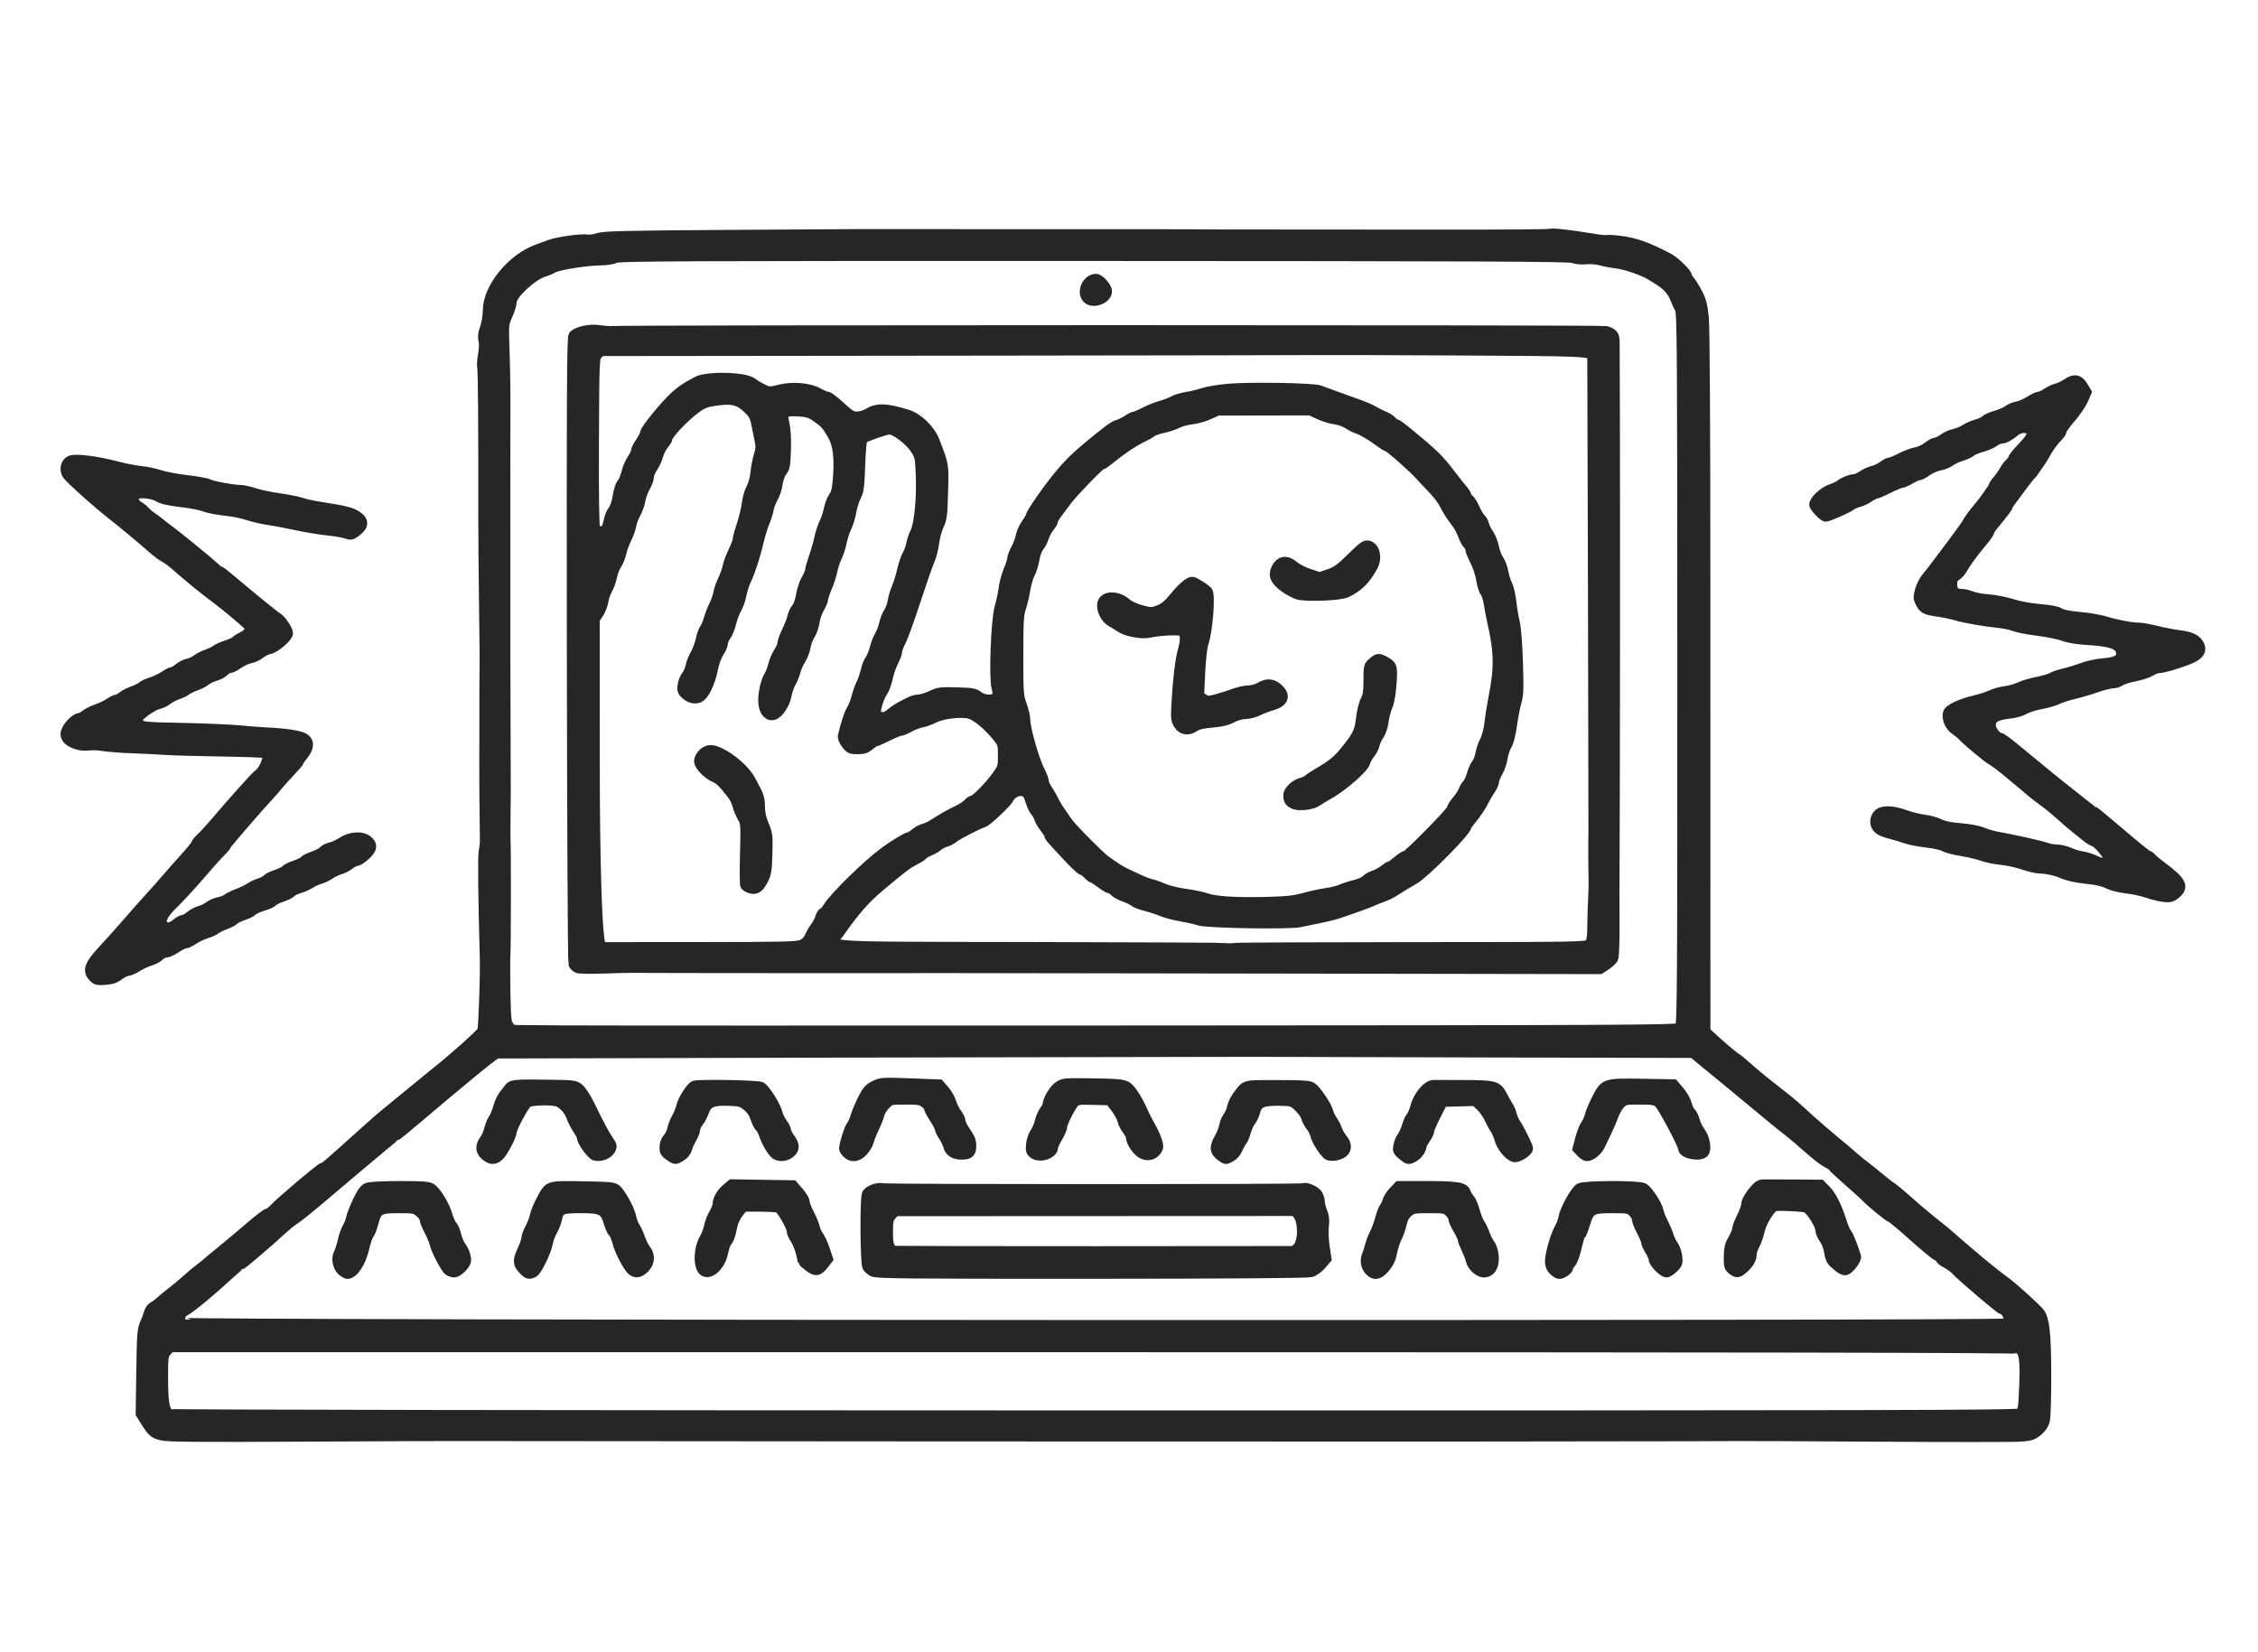 <svg xmlns="http://www.w3.org/2000/svg" width="246" height="180" viewBox="0.0 0.0 246.0 180.0"><g id="others"><path id="46" d="M 10.103,106.442 C 9.453,105.751 9.702,105.051 11.143,103.518 C 11.807,102.811 13.028,101.449 13.855,100.491 C 14.683,99.534 15.780,98.296 16.292,97.742 C 16.804,97.187 17.564,96.332 17.980,95.842 C 18.395,95.351 19.320,94.305 20.034,93.517 C 20.749,92.728 21.335,92.006 21.337,91.912 C 21.338,91.818 21.548,91.552 21.802,91.321 C 22.056,91.090 22.615,90.491 23.044,89.992 C 25.530,87.097 27.789,84.571 28.059,84.383 C 28.796,83.871 29.356,82.362 28.911,82.089 C 28.823,82.035 26.574,81.955 23.912,81.911 C 21.250,81.868 18.607,81.793 18.040,81.746 C 17.473,81.700 15.922,81.622 14.595,81.574 C 13.268,81.526 11.755,81.413 11.232,81.322 C 10.709,81.232 9.978,81.206 9.608,81.265 C 8.753,81.400 7.517,80.957 7.222,80.410 C 7.051,80.093 7.051,79.918 7.223,79.505 C 7.453,78.955 8.290,78.167 8.644,78.167 C 8.763,78.167 9.057,78.013 9.299,77.825 C 9.540,77.637 10.093,77.362 10.529,77.215 C 10.965,77.068 11.583,76.772 11.902,76.557 C 12.221,76.342 12.574,76.167 12.687,76.167 C 12.801,76.167 13.088,76.015 13.325,75.830 C 13.562,75.644 14.079,75.380 14.474,75.242 C 14.868,75.104 15.313,74.881 15.463,74.746 C 15.613,74.612 16.070,74.401 16.479,74.277 C 16.889,74.154 17.518,73.853 17.877,73.610 C 18.236,73.366 18.628,73.167 18.746,73.167 C 18.865,73.167 19.176,72.989 19.437,72.772 C 19.698,72.554 20.154,72.324 20.450,72.260 C 20.746,72.196 21.176,71.997 21.405,71.818 C 21.635,71.639 22.145,71.380 22.539,71.242 C 22.933,71.104 23.373,70.890 23.516,70.767 C 23.659,70.644 24.173,70.415 24.657,70.259 C 25.141,70.102 25.581,69.904 25.634,69.818 C 25.688,69.732 26.020,69.516 26.372,69.338 C 27.048,68.996 27.305,68.612 27.096,68.258 C 26.954,68.019 24.581,66.021 23.524,65.250 C 22.485,64.493 20.367,62.770 19.271,61.790 C 18.733,61.310 18.133,60.858 17.939,60.786 C 17.744,60.714 17.095,60.227 16.498,59.703 C 15.418,58.755 13.279,56.974 12.387,56.280 C 10.565,54.863 7.437,52.059 7.245,51.671 C 6.940,51.054 7.122,50.373 7.656,50.132 C 8.194,49.889 10.522,50.177 12.743,50.762 C 13.606,50.989 14.778,51.217 15.348,51.270 C 15.917,51.322 16.837,51.514 17.391,51.697 C 17.946,51.881 19.289,52.134 20.376,52.261 C 21.463,52.387 22.520,52.579 22.724,52.688 C 23.150,52.914 25.361,53.325 26.176,53.330 C 26.480,53.332 27.176,53.483 27.723,53.666 C 28.270,53.849 29.497,54.107 30.448,54.240 C 31.400,54.374 32.481,54.589 32.850,54.719 C 33.220,54.849 34.090,55.044 34.783,55.151 C 37.549,55.579 38.253,55.749 38.858,56.139 C 39.715,56.691 39.721,57.284 38.877,57.922 C 38.317,58.346 38.220,58.367 37.704,58.182 C 37.394,58.071 36.459,57.910 35.625,57.825 C 34.792,57.739 33.260,57.485 32.220,57.260 C 31.181,57.035 29.800,56.773 29.152,56.680 C 28.504,56.586 27.521,56.355 26.968,56.167 C 26.414,55.978 25.280,55.755 24.447,55.670 C 23.614,55.585 22.631,55.391 22.262,55.238 C 21.894,55.085 20.740,54.862 19.698,54.742 C 18.352,54.586 17.638,54.421 17.227,54.169 C 16.596,53.782 15.074,53.648 14.768,53.952 C 14.477,54.240 14.673,54.893 15.115,55.111 C 15.342,55.223 15.644,55.457 15.787,55.630 C 15.930,55.804 16.311,56.126 16.633,56.346 C 16.955,56.566 17.347,56.859 17.504,56.998 C 17.661,57.136 18.099,57.475 18.479,57.750 C 19.310,58.352 22.961,61.338 23.458,61.822 C 23.653,62.012 23.867,62.167 23.934,62.167 C 24,62.167 24.609,62.635 25.285,63.208 C 27.544,65.122 29.955,67.081 30.258,67.250 C 30.662,67.475 31.422,68.608 31.422,68.986 C 31.422,69.424 30.059,70.608 29.388,70.753 C 29.074,70.821 28.608,71.051 28.351,71.265 C 28.094,71.479 27.605,71.705 27.264,71.769 C 26.923,71.832 26.346,72.098 25.983,72.359 C 25.620,72.620 25.194,72.833 25.038,72.833 C 24.881,72.833 24.615,72.984 24.447,73.168 C 24.279,73.352 23.833,73.590 23.455,73.696 C 23.077,73.803 22.615,74.025 22.428,74.189 C 22.240,74.354 21.752,74.606 21.344,74.749 C 20.935,74.892 20.484,75.110 20.340,75.234 C 20.197,75.358 19.777,75.560 19.408,75.683 C 19.038,75.807 18.529,76.072 18.278,76.273 C 18.026,76.474 17.574,76.692 17.273,76.757 C 16.702,76.882 15.312,77.840 15.062,78.281 C 14.964,78.454 15.020,78.638 15.235,78.852 C 15.526,79.140 15.930,79.175 19.917,79.256 C 22.317,79.305 25.112,79.426 26.129,79.524 C 27.146,79.622 28.469,79.724 29.070,79.750 C 31.112,79.841 32.701,80.086 33.155,80.381 C 33.768,80.779 33.749,81.443 33.102,82.250 C 32.825,82.596 32.598,82.930 32.598,82.993 C 32.598,83.056 32.164,83.563 31.632,84.120 C 31.101,84.677 30.477,85.372 30.246,85.663 C 30.015,85.955 29.635,86.393 29.402,86.638 C 28.374,87.718 24.779,91.877 24.721,92.054 C 24.686,92.162 24.460,92.448 24.217,92.690 C 23.617,93.290 23.155,93.804 21.472,95.750 C 20.678,96.667 19.533,97.899 18.927,98.489 C 17.792,99.593 17.442,100.308 17.817,100.757 C 18.118,101.117 18.624,101.053 19.186,100.583 C 19.461,100.354 19.801,100.167 19.942,100.167 C 20.084,100.167 20.421,99.982 20.691,99.756 C 20.961,99.531 21.444,99.275 21.763,99.187 C 22.082,99.100 22.541,98.874 22.783,98.685 C 23.025,98.496 23.498,98.293 23.836,98.233 C 24.173,98.174 24.573,98.017 24.724,97.887 C 24.875,97.756 25.400,97.498 25.891,97.313 C 26.381,97.128 26.975,96.843 27.212,96.678 C 27.448,96.514 27.919,96.290 28.258,96.181 C 28.597,96.072 28.962,95.878 29.069,95.751 C 29.176,95.623 29.630,95.397 30.078,95.250 C 30.526,95.102 30.979,94.877 31.086,94.750 C 31.193,94.623 31.646,94.397 32.094,94.250 C 32.542,94.102 32.996,93.877 33.102,93.750 C 33.209,93.623 33.660,93.398 34.104,93.252 C 34.548,93.106 35.038,92.848 35.192,92.679 C 35.346,92.510 35.713,92.324 36.007,92.265 C 36.301,92.207 36.845,91.960 37.217,91.715 C 38.154,91.099 39.403,91.001 40.034,91.496 C 40.688,92.008 40.627,92.510 39.823,93.231 C 39.453,93.562 39.032,93.833 38.888,93.833 C 38.743,93.833 38.384,94.015 38.090,94.237 C 37.796,94.459 37.334,94.695 37.062,94.763 C 36.791,94.830 36.310,95.060 35.992,95.273 C 35.675,95.487 35.162,95.731 34.852,95.816 C 34.542,95.901 34.078,96.114 33.821,96.288 C 33.565,96.463 33.042,96.695 32.660,96.804 C 32.279,96.912 31.876,97.110 31.765,97.242 C 31.655,97.374 31.198,97.602 30.750,97.750 C 30.302,97.897 29.848,98.123 29.741,98.251 C 29.633,98.380 29.146,98.600 28.657,98.740 C 28.169,98.881 27.678,99.106 27.566,99.239 C 27.455,99.373 26.997,99.602 26.549,99.750 C 26.101,99.897 25.652,100.117 25.552,100.237 C 25.451,100.358 25.010,100.589 24.572,100.751 C 24.135,100.913 23.651,101.153 23.499,101.284 C 23.346,101.416 22.888,101.622 22.483,101.743 C 22.077,101.864 21.455,102.159 21.099,102.398 C 20.744,102.638 20.331,102.835 20.182,102.836 C 20.034,102.838 19.579,103.063 19.173,103.336 C 18.766,103.610 18.267,103.833 18.064,103.833 C 17.862,103.833 17.558,103.984 17.390,104.168 C 17.222,104.352 16.776,104.593 16.398,104.703 C 16.020,104.813 15.375,105.113 14.964,105.368 C 14.553,105.624 14.075,105.833 13.903,105.833 C 13.730,105.833 13.321,106.035 12.995,106.282 C 12.556,106.614 12.155,106.748 11.452,106.798 C 10.606,106.858 10.459,106.819 10.103,106.442" stroke="#262627" fill="#262627" stroke-width="1" />
  <path id="46" d="M 235.162,97.663 C 234.792,97.590 234.149,97.409 233.734,97.261 C 233.318,97.113 232.381,96.921 231.652,96.834 C 230.899,96.744 230.027,96.520 229.635,96.316 C 229.202,96.090 228.413,95.901 227.516,95.810 C 226.153,95.671 225.313,95.486 224.576,95.163 C 223.965,94.895 222.905,94.669 222.262,94.668 C 221.914,94.667 221.085,94.478 220.421,94.248 C 219.756,94.017 218.680,93.782 218.029,93.725 C 217.379,93.667 216.458,93.478 215.983,93.305 C 215.508,93.132 214.462,92.885 213.659,92.755 C 212.856,92.626 212.020,92.405 211.802,92.263 C 211.584,92.121 210.719,91.928 209.880,91.834 C 209.040,91.740 208.034,91.545 207.643,91.401 C 207.252,91.257 206.549,91.043 206.081,90.925 C 204.934,90.637 204.510,90.390 204.324,89.906 C 204.130,89.401 204.358,88.752 204.813,88.510 C 205.354,88.223 206.400,88.306 207.543,88.729 C 208.131,88.947 209.066,89.179 209.619,89.246 C 210.173,89.313 210.929,89.522 211.300,89.711 C 211.759,89.945 212.490,90.095 213.594,90.182 C 214.589,90.260 215.528,90.440 216.030,90.650 C 216.479,90.838 217.300,91.065 217.855,91.154 C 219.132,91.361 222.526,92.131 223.083,92.341 C 223.315,92.428 223.784,92.502 224.125,92.504 C 224.465,92.506 225.075,92.656 225.480,92.838 C 225.884,93.021 226.527,93.210 226.908,93.260 C 227.289,93.310 227.923,93.515 228.317,93.715 C 229.027,94.075 229.498,94.021 229.653,93.559 C 229.742,93.292 228.565,91.868 228.148,91.739 C 227.939,91.674 227.536,91.425 227.251,91.186 C 226.967,90.946 226.443,90.525 226.086,90.250 C 225.730,89.975 225.017,89.364 224.503,88.892 C 223.989,88.420 223.152,87.731 222.643,87.360 C 221.660,86.644 221.581,86.580 219.115,84.497 C 218.237,83.755 217.292,83.030 217.014,82.885 C 216.544,82.640 214.302,80.776 213.738,80.161 C 213.599,80.010 213.243,79.722 212.945,79.520 C 212.375,79.132 212.018,78.270 212.177,77.666 C 212.291,77.232 213.616,76.600 215.151,76.248 C 215.788,76.101 216.581,75.844 216.914,75.677 C 217.246,75.510 217.934,75.318 218.443,75.251 C 218.951,75.184 219.669,74.982 220.039,74.803 C 220.409,74.624 221.260,74.371 221.931,74.241 C 222.603,74.111 223.321,73.900 223.528,73.771 C 223.734,73.643 224.320,73.443 224.828,73.327 C 225.336,73.212 226.242,72.935 226.841,72.712 C 227.439,72.490 228.460,72.267 229.109,72.218 C 230.486,72.112 231.045,71.832 231.045,71.246 C 231.045,70.296 230.132,69.926 227.395,69.766 C 226.313,69.703 225.345,69.542 224.779,69.332 C 224.285,69.149 223.016,68.891 221.960,68.760 C 220.903,68.629 219.771,68.410 219.444,68.273 C 219.116,68.136 218.360,67.974 217.763,67.912 C 216.134,67.744 213.970,67.365 213.091,67.094 C 212.661,66.962 211.742,66.771 211.049,66.670 C 209.725,66.478 209.539,66.375 209.145,65.614 C 208.938,65.216 208.935,65.018 209.121,64.319 C 209.242,63.864 209.555,63.236 209.817,62.922 C 210.079,62.608 210.506,62.066 210.766,61.717 C 211.027,61.369 211.872,60.245 212.645,59.220 C 213.418,58.195 214.142,57.182 214.255,56.970 C 214.490,56.529 214.899,55.979 215.783,54.917 C 216.123,54.509 216.447,54.030 217.098,53.094 C 217.098,52.957 217.315,52.599 217.579,52.297 C 217.844,51.996 218.176,51.525 218.318,51.250 C 218.460,50.974 218.735,50.606 218.930,50.432 C 219.124,50.258 219.283,50.033 219.284,49.933 C 219.285,49.832 219.743,49.269 220.301,48.681 C 221.086,47.854 221.305,47.515 221.266,47.181 C 221.193,46.559 220.202,46.484 219.516,47.050 C 218.901,47.558 218.374,47.833 218.017,47.833 C 217.864,47.833 217.515,47.991 217.242,48.184 C 216.969,48.377 216.364,48.635 215.897,48.757 C 215.430,48.879 214.918,49.095 214.759,49.238 C 214.600,49.381 214.120,49.602 213.692,49.730 C 213.265,49.858 212.720,50.114 212.481,50.301 C 212.243,50.487 211.728,50.691 211.338,50.756 C 210.948,50.820 210.331,51.088 209.966,51.353 C 209.601,51.617 209.185,51.834 209.042,51.834 C 208.898,51.835 208.478,52.020 208.109,52.246 C 207.739,52.471 207.319,52.659 207.175,52.661 C 207.031,52.664 206.388,52.929 205.747,53.249 C 205.105,53.570 204.496,53.832 204.393,53.833 C 204.291,53.833 203.940,54.013 203.613,54.233 C 203.287,54.452 202.788,54.683 202.505,54.744 C 202.223,54.806 201.817,54.992 201.605,55.157 C 201.261,55.425 199.173,56.333 198.901,56.333 C 198.627,56.333 197.607,55.262 197.607,54.974 C 197.607,54.490 198.628,53.539 199.461,53.248 C 199.865,53.107 200.312,52.895 200.455,52.778 C 200.821,52.478 201.596,52.167 201.976,52.167 C 202.152,52.167 202.567,51.984 202.898,51.762 C 203.228,51.540 203.742,51.306 204.039,51.244 C 204.337,51.181 204.821,50.951 205.115,50.732 C 205.409,50.513 205.761,50.333 205.896,50.333 C 206.031,50.333 206.574,50.108 207.102,49.832 C 207.631,49.557 208.359,49.284 208.721,49.227 C 209.083,49.169 209.651,48.907 209.985,48.645 C 210.318,48.382 210.717,48.167 210.872,48.167 C 211.026,48.167 211.407,47.980 211.719,47.752 C 212.030,47.524 212.555,47.287 212.885,47.226 C 213.215,47.165 213.750,46.945 214.074,46.736 C 214.397,46.528 214.975,46.277 215.357,46.178 C 215.738,46.079 216.142,45.889 216.253,45.756 C 216.364,45.624 216.879,45.393 217.398,45.243 C 217.918,45.094 218.524,44.829 218.746,44.657 C 218.967,44.483 219.425,44.293 219.762,44.234 C 220.099,44.175 220.709,43.910 221.118,43.646 C 221.527,43.383 221.982,43.167 222.129,43.167 C 222.277,43.167 222.661,42.991 222.983,42.776 C 223.304,42.561 223.794,42.331 224.072,42.265 C 224.349,42.200 224.857,41.954 225.201,41.720 C 225.998,41.178 226.518,41.290 227.005,42.108 C 227.005,42.108 227.368,42.718 227.368,42.718 C 227.368,42.718 227,43.567 227,43.567 C 226.797,44.034 226.188,44.927 225.646,45.551 C 225.104,46.175 224.660,46.794 224.660,46.926 C 224.660,47.058 224.490,47.335 224.282,47.540 C 223.750,48.065 223.229,48.791 222.747,49.677 C 222.520,50.095 222.214,50.536 221.467,51.583 C 221.283,51.749 220.810,52.329 220.417,52.871 C 220.024,53.414 219.495,54.125 219.241,54.452 C 218.987,54.779 218.779,55.103 218.779,55.174 C 218.779,55.291 218.331,55.883 217.191,57.273 C 216.955,57.560 216.762,57.875 216.762,57.972 C 216.762,58.069 216.364,58.621 215.877,59.199 C 214.988,60.254 214.181,61.369 213.769,62.109 C 213.648,62.327 213.364,62.626 213.139,62.772 C 212.822,62.978 212.730,63.184 212.730,63.680 C 212.730,64.378 213.040,64.667 213.790,64.667 C 214.016,64.667 214.462,64.775 214.781,64.907 C 215.100,65.040 215.960,65.196 216.692,65.255 C 217.424,65.314 218.590,65.545 219.283,65.768 C 220.015,66.003 221.261,66.231 222.256,66.311 C 223.384,66.402 224.117,66.545 224.403,66.731 C 224.686,66.915 225.446,67.067 226.586,67.166 C 227.548,67.250 228.812,67.468 229.396,67.650 C 230.604,68.028 232.234,68.333 233.044,68.333 C 233.346,68.333 234.196,68.486 234.932,68.672 C 235.668,68.858 236.799,69.077 237.445,69.157 C 238.741,69.319 239.362,69.632 239.656,70.274 C 239.975,70.968 239.552,71.483 238.270,71.961 C 236.928,72.462 235.615,72.833 235.187,72.833 C 235.010,72.833 234.616,72.986 234.312,73.173 C 234.008,73.359 233.232,73.611 232.589,73.733 C 231.946,73.855 231.243,74.077 231.027,74.227 C 230.811,74.377 230.405,74.502 230.125,74.504 C 229.846,74.507 229.087,74.697 228.441,74.928 C 227.794,75.158 226.697,75.482 226.004,75.647 C 225.311,75.812 224.493,76.076 224.186,76.233 C 223.879,76.391 223.055,76.629 222.354,76.762 C 221.653,76.895 220.830,77.157 220.524,77.345 C 220.194,77.548 219.493,77.736 218.793,77.810 C 217.446,77.953 216.930,78.292 216.930,79.033 C 216.930,79.516 217.568,80.333 217.943,80.333 C 218.047,80.333 218.674,80.782 219.337,81.330 C 223.077,84.421 224.306,85.420 226.064,86.795 C 226.447,87.094 227.039,87.563 227.379,87.837 C 227.720,88.110 228.049,88.333 228.112,88.333 C 228.175,88.333 229.495,89.421 231.045,90.750 C 232.596,92.079 233.939,93.167 234.030,93.167 C 234.122,93.167 234.300,93.291 234.427,93.442 C 234.554,93.594 235.036,93.998 235.498,94.341 C 237.713,95.985 238.034,96.606 237.081,97.402 C 236.543,97.851 236.284,97.886 235.162,97.663" stroke="#262627" fill="#262627" stroke-width="1" />
  <path id="46" d="M 149.217,138.504 C 148.756,138.046 148.619,137.369 148.866,136.762 C 148.981,136.481 149.143,135.971 149.227,135.631 C 149.311,135.291 149.532,134.723 149.718,134.369 C 149.904,134.015 150.172,133.284 150.314,132.743 C 150.456,132.202 150.672,131.645 150.794,131.505 C 150.916,131.365 151.064,131.049 151.123,130.803 C 151.182,130.558 151.485,130.089 151.796,129.762 C 151.796,129.762 152.361,129.167 152.361,129.167 C 152.361,129.167 155.467,129.167 155.467,129.167 C 158.777,129.167 159.547,129.297 159.728,129.889 C 159.788,130.088 159.977,130.401 160.146,130.585 C 160.316,130.770 160.568,131.353 160.707,131.882 C 160.846,132.411 161.098,133.047 161.268,133.297 C 161.437,133.546 161.679,134.050 161.806,134.417 C 161.932,134.783 162.188,135.287 162.373,135.536 C 162.575,135.806 162.741,136.345 162.784,136.870 C 162.873,137.948 162.423,138.667 161.658,138.667 C 161.101,138.667 160.338,137.976 160.203,137.349 C 160.152,137.111 159.927,136.528 159.703,136.052 C 159.479,135.577 159.294,135.089 159.292,134.969 C 159.291,134.849 159.065,134.375 158.791,133.917 C 158.517,133.458 158.291,132.949 158.290,132.784 C 158.288,132.620 158.101,132.301 157.874,132.076 C 157.489,131.694 157.347,131.667 155.703,131.667 C 154.067,131.667 153.908,131.696 153.440,132.087 C 153.085,132.384 152.883,132.754 152.755,133.343 C 152.656,133.802 152.420,134.478 152.231,134.846 C 152.042,135.213 151.809,135.937 151.712,136.454 C 151.588,137.119 151.362,137.606 150.943,138.114 C 150.277,138.920 149.755,139.038 149.217,138.504" stroke="#262627" fill="#262627" stroke-width="1" />
  <path id="46" d="M 76.676,138.536 C 76.005,138.113 76.017,136.099 76.698,134.917 C 76.909,134.550 77.135,133.950 77.201,133.583 C 77.267,133.217 77.503,132.603 77.728,132.220 C 77.952,131.837 78.135,131.365 78.135,131.170 C 78.135,130.647 78.557,129.932 79.165,129.424 C 79.165,129.424 79.702,128.976 79.702,128.976 C 79.702,128.976 83.056,129.029 83.056,129.029 C 83.056,129.029 86.409,129.083 86.409,129.083 C 86.409,129.083 87.060,129.833 87.060,129.833 C 87.419,130.246 87.712,130.744 87.713,130.941 C 87.713,131.138 87.933,131.713 88.201,132.219 C 88.469,132.724 88.743,133.388 88.811,133.694 C 88.878,134 89.070,134.423 89.237,134.634 C 89.404,134.845 89.702,135.499 89.899,136.088 C 89.899,136.088 90.258,137.157 90.258,137.157 C 90.258,137.157 89.811,137.739 89.811,137.739 C 89.169,138.573 88.849,138.617 88.052,137.982 C 87.681,137.686 87.377,137.429 87.377,137.411 C 87.377,136.878 86.951,135.550 86.629,135.079 C 86.394,134.735 86.201,134.286 86.201,134.080 C 86.201,133.682 85.166,131.859 84.815,131.637 C 84.699,131.564 83.798,131.504 82.812,131.502 C 82.812,131.502 81.020,131.500 81.020,131.500 C 81.020,131.500 80.500,132.151 80.500,132.151 C 80.196,132.531 79.917,133.136 79.826,133.609 C 79.636,134.597 79.492,135.008 79.219,135.333 C 79.104,135.471 78.925,135.996 78.821,136.500 C 78.534,137.894 77.385,138.983 76.676,138.536" stroke="#262627" fill="#262627" stroke-width="1" />
  <path id="46" d="M 92.250,125.667 C 92.065,125.483 91.914,125.250 91.914,125.149 C 91.914,124.691 92.470,122.890 92.685,122.653 C 92.816,122.507 93.036,122.020 93.173,121.569 C 93.310,121.119 93.672,120.263 93.977,119.667 C 94.438,118.767 94.660,118.522 95.282,118.221 C 96.001,117.873 96.158,117.863 99.194,117.978 C 99.194,117.978 102.358,118.098 102.358,118.098 C 102.358,118.098 102.929,118.757 102.929,118.757 C 103.244,119.120 103.585,119.717 103.688,120.083 C 103.791,120.450 104.057,120.989 104.280,121.280 C 104.502,121.572 104.685,121.947 104.685,122.114 C 104.685,122.280 104.856,122.673 105.063,122.987 C 105.774,124.060 105.856,124.251 105.858,124.842 C 105.861,125.607 105.614,125.833 104.772,125.833 C 103.944,125.833 103.417,125.500 103.265,124.879 C 103.203,124.625 102.967,124.137 102.742,123.795 C 102.516,123.453 102.332,123.076 102.332,122.956 C 102.332,122.837 102.067,122.331 101.744,121.833 C 101.420,121.335 101.156,120.837 101.156,120.726 C 101.156,120.615 100.956,120.369 100.713,120.179 C 100.334,119.883 100.035,119.833 98.645,119.833 C 97.032,119.833 97.017,119.837 96.495,120.375 C 96.206,120.673 95.920,121.142 95.859,121.417 C 95.798,121.692 95.532,122.367 95.269,122.917 C 95.005,123.467 94.747,124.122 94.694,124.372 C 94.641,124.622 94.364,125.091 94.079,125.414 C 93.474,126.096 92.780,126.192 92.250,125.667" stroke="#262627" fill="#262627" stroke-width="1" />
  <path id="46" d="M 72.909,125.947 C 72.422,125.618 72.341,125.470 72.358,124.940 C 72.370,124.558 72.515,124.174 72.733,123.943 C 72.929,123.736 73.137,123.308 73.196,122.992 C 73.255,122.675 73.474,122.117 73.682,121.750 C 73.891,121.383 74.116,120.821 74.183,120.500 C 74.319,119.841 75.232,118.400 75.615,118.240 C 76.045,118.059 82.486,118.166 82.917,118.361 C 83.370,118.565 84.586,120.486 84.759,121.271 C 84.822,121.558 85.059,122.041 85.285,122.345 C 85.512,122.649 85.697,123.019 85.697,123.167 C 85.697,123.314 85.886,123.689 86.117,124 C 86.656,124.724 86.649,125.222 86.094,125.654 C 85.616,126.027 85.017,126.097 84.528,125.837 C 84.166,125.645 83.473,124.505 83.190,123.638 C 83.081,123.302 82.886,122.940 82.757,122.834 C 82.628,122.728 82.400,122.274 82.249,121.825 C 82.063,121.267 81.775,120.851 81.340,120.509 C 80.758,120.052 80.580,120.006 79.255,119.969 C 77.575,119.923 77.071,120.165 76.716,121.191 C 76.601,121.526 76.344,122.005 76.145,122.255 C 75.946,122.506 75.783,122.864 75.783,123.049 C 75.783,123.235 75.605,123.694 75.387,124.069 C 75.169,124.443 74.940,124.958 74.878,125.213 C 74.813,125.483 74.538,125.814 74.224,126.005 C 73.552,126.411 73.597,126.413 72.909,125.947" stroke="#262627" fill="#262627" stroke-width="1" />
  <path id="46" d="M 133.077,126.051 C 132.269,125.503 132.205,124.998 132.811,123.946 C 133.032,123.563 133.261,122.976 133.320,122.642 C 133.379,122.307 133.570,121.853 133.745,121.633 C 133.919,121.412 134.115,120.955 134.179,120.615 C 134.243,120.276 134.509,119.718 134.771,119.374 C 135.762,118.070 135.409,118.167 139.178,118.167 C 141.991,118.167 142.650,118.212 142.959,118.426 C 143.455,118.771 144.593,120.457 144.745,121.073 C 144.812,121.342 145.015,121.770 145.198,122.024 C 145.380,122.278 145.614,122.732 145.717,123.034 C 145.821,123.336 146.083,123.795 146.299,124.054 C 146.774,124.623 146.803,125.183 146.377,125.565 C 145.951,125.948 144.918,126.102 144.589,125.831 C 144.143,125.464 143.371,124.222 143.251,123.679 C 143.187,123.393 142.964,122.954 142.755,122.704 C 142.546,122.454 142.320,122.027 142.253,121.754 C 142.185,121.481 141.830,120.975 141.464,120.629 C 140.850,120.049 140.716,119.998 139.754,119.975 C 137.550,119.922 137.065,120.113 136.785,121.144 C 136.688,121.499 136.466,121.971 136.290,122.192 C 136.115,122.414 135.881,122.930 135.771,123.339 C 135.661,123.748 135.472,124.196 135.352,124.333 C 135.231,124.471 135.017,124.860 134.876,125.197 C 134.726,125.559 134.411,125.919 134.112,126.072 C 133.492,126.390 133.579,126.392 133.077,126.051" stroke="#262627" fill="#262627" stroke-width="1" />
  <path id="46" d="M 112.605,125.737 C 112.260,125.492 112.218,125.351 112.284,124.665 C 112.326,124.231 112.521,123.653 112.717,123.380 C 112.913,123.107 113.146,122.560 113.236,122.165 C 113.325,121.770 113.555,121.237 113.746,120.980 C 113.938,120.724 114.096,120.417 114.098,120.298 C 114.107,119.792 114.770,118.687 115.283,118.325 C 115.826,117.941 115.912,117.933 119.041,117.977 C 121.695,118.014 122.330,118.070 122.748,118.306 C 123.220,118.573 123.972,119.736 124.596,121.167 C 124.736,121.487 124.960,121.938 125.094,122.167 C 125.897,123.544 126.340,124.699 126.203,125.056 C 125.857,125.958 124.812,126.169 124.075,125.486 C 123.581,125.029 123.168,124.312 123.168,123.914 C 123.168,123.766 122.980,123.400 122.749,123.100 C 122.519,122.800 122.285,122.328 122.229,122.051 C 122.173,121.773 121.848,121.179 121.507,120.731 C 121.507,120.731 120.886,119.917 120.886,119.917 C 120.886,119.917 119.118,119.870 119.118,119.870 C 117.594,119.829 117.312,119.864 117.085,120.120 C 116.653,120.606 115.775,122.353 115.772,122.732 C 115.770,122.925 115.545,123.458 115.270,123.917 C 114.996,124.375 114.771,124.870 114.769,125.016 C 114.761,125.748 113.303,126.235 112.605,125.737" stroke="#262627" fill="#262627" stroke-width="1" />
  </g><g id="screen 2"><path id="46" d="M 17.566,156.417 C 16.711,156.195 16.550,156.049 15.749,154.771 C 15.749,154.771 15.282,154.026 15.282,154.026 C 15.282,154.026 15.347,149.471 15.347,149.471 C 15.406,145.380 15.446,144.840 15.745,144.167 C 15.928,143.754 16.129,143.213 16.191,142.963 C 16.252,142.714 16.472,142.421 16.679,142.313 C 16.886,142.204 17.219,141.959 17.419,141.766 C 17.619,141.574 18.175,141.117 18.655,140.750 C 19.134,140.383 19.943,139.708 20.452,139.250 C 20.960,138.792 21.543,138.304 21.746,138.167 C 21.948,138.029 22.262,137.782 22.441,137.617 C 22.621,137.452 23.344,136.852 24.047,136.284 C 24.750,135.715 26.131,134.556 27.116,133.708 C 28.101,132.860 29.005,132.167 29.125,132.167 C 29.245,132.167 29.565,131.933 29.836,131.648 C 30.652,130.791 34.938,127.167 35.136,127.167 C 35.335,127.167 35.697,126.860 38.830,124.035 C 40.867,122.198 41.507,121.641 42.463,120.873 C 42.721,120.665 43.840,119.748 44.949,118.834 C 46.058,117.920 47.154,117.024 47.385,116.844 C 49.105,115.503 52.363,112.600 52.495,112.293 C 52.629,111.978 52.827,106.289 52.772,104.333 C 52.586,97.770 52.539,93.236 52.652,92.725 C 52.730,92.372 52.789,91.858 52.782,91.583 C 52.775,91.308 52.763,90.183 52.755,89.083 C 52.747,87.983 52.733,86.708 52.724,86.250 C 52.715,85.792 52.712,84.423 52.716,83.208 C 52.720,81.994 52.723,80.737 52.723,80.417 C 52.721,77.384 52.724,74.898 52.729,74.417 C 52.733,74.096 52.739,73.421 52.742,72.917 C 52.746,72.412 52.751,71.756 52.753,71.458 C 52.755,71.160 52.722,68.367 52.680,65.250 C 52.637,62.133 52.605,57.971 52.607,56 C 52.620,45.987 52.578,40.411 52.489,40.057 C 52.434,39.840 52.475,39.195 52.580,38.623 C 52.695,37.993 52.714,37.386 52.627,37.083 C 52.524,36.725 52.571,36.337 52.791,35.712 C 52.960,35.233 53.100,34.371 53.102,33.796 C 53.111,31.360 55.691,28.164 58.475,27.143 C 58.891,26.990 59.541,26.750 59.920,26.609 C 60.761,26.295 63.377,25.935 63.979,26.049 C 64.221,26.095 64.764,26.019 65.186,25.881 C 65.834,25.670 68.099,25.617 79.816,25.542 C 94.767,25.446 94.630,25.447 97.375,25.458 C 98.392,25.462 99.488,25.462 99.811,25.459 C 100.135,25.456 102.857,25.459 105.861,25.466 C 108.864,25.473 114.913,25.473 119.303,25.467 C 123.693,25.461 128.381,25.467 129.721,25.481 C 131.061,25.495 134.993,25.504 138.459,25.503 C 141.925,25.501 150.143,25.507 156.722,25.516 C 163.301,25.525 168.761,25.485 168.856,25.427 C 169.044,25.311 171.157,25.546 173.451,25.937 C 174.260,26.074 174.981,26.150 175.054,26.105 C 175.128,26.060 175.787,26.098 176.520,26.188 C 178.150,26.388 179.550,26.891 181.805,28.083 C 182.486,28.443 183.828,29.745 183.828,30.044 C 183.828,30.146 183.969,30.383 184.141,30.573 C 184.313,30.762 184.688,31.367 184.975,31.917 C 185.394,32.720 185.531,33.250 185.667,34.611 C 185.775,35.681 185.838,46.563 185.838,64.111 C 185.838,79.404 185.840,96.516 185.841,102.138 C 185.841,102.138 185.844,112.359 185.844,112.359 C 185.844,112.359 186.322,112.804 186.322,112.804 C 187.393,113.803 188.901,115.087 189.170,115.230 C 189.328,115.314 189.880,115.765 190.397,116.233 C 191.236,116.992 192.338,117.887 194.750,119.771 C 195.166,120.095 195.922,120.753 196.430,121.231 C 197.305,122.055 199.348,123.821 200.692,124.917 C 201.029,125.192 201.588,125.670 201.934,125.980 C 202.280,126.289 202.828,126.737 203.152,126.976 C 203.475,127.214 204.193,127.790 204.748,128.255 C 205.302,128.720 205.945,129.218 206.176,129.361 C 206.407,129.505 207.254,130.213 208.057,130.936 C 208.860,131.659 210.096,132.700 210.802,133.250 C 211.509,133.800 212.288,134.440 212.534,134.672 C 212.780,134.904 213.821,135.804 214.848,136.672 C 216.502,138.071 217.412,138.800 218.746,139.794 C 219.521,140.371 222.004,142.638 222.262,143.004 C 222.798,143.762 222.961,145.305 222.975,149.750 C 222.983,152.133 222.916,154.383 222.826,154.750 C 222.717,155.193 222.454,155.591 222.040,155.938 C 221.510,156.380 221.238,156.473 220.224,156.556 C 219.568,156.610 212.490,156.612 204.496,156.561 C 196.502,156.511 189.507,156.481 188.953,156.494 C 188.398,156.507 181.442,156.522 173.494,156.527 C 165.546,156.532 158.589,156.541 158.035,156.548 C 156.526,156.566 50.097,156.513 49.318,156.493 C 48.948,156.484 41.840,156.512 33.523,156.556 C 21.441,156.618 18.232,156.591 17.566,156.417M 220.049,153.930 C 220.339,153.720 220.387,153.405 220.481,151.055 C 220.596,148.212 220.471,147.274 219.942,146.993 C 219.703,146.866 190.390,146.814 119.088,146.813 C 119.088,146.813 18.570,146.811 18.570,146.811 C 18.570,146.811 18.191,147.248 18.191,147.248 C 17.834,147.659 17.812,147.832 17.812,150.134 C 17.813,152.872 17.983,153.778 18.536,153.999 C 18.747,154.083 61.803,154.150 119.313,154.156 C 205.704,154.165 219.768,154.134 220.049,153.930M 218.564,144.136 C 218.682,144.039 218.779,143.805 218.779,143.618 C 218.779,143.256 218.333,142.667 218.060,142.667 C 217.883,142.667 213.744,139.146 213.066,138.418 C 212.835,138.170 212.362,137.823 212.015,137.647 C 211.669,137.471 211.385,137.251 211.385,137.159 C 211.385,137.067 211.215,136.923 211.007,136.840 C 210.799,136.756 209.622,135.784 208.391,134.678 C 207.161,133.571 206.071,132.667 205.969,132.667 C 205.805,132.667 203.657,130.898 203.236,130.416 C 203.143,130.310 202.311,129.560 201.387,128.749 C 200.463,127.938 199.681,127.211 199.649,127.133 C 199.618,127.055 199.315,126.851 198.977,126.680 C 198.639,126.509 197.748,125.817 196.996,125.143 C 196.244,124.468 195.239,123.617 194.762,123.250 C 194.286,122.883 193.673,122.396 193.401,122.167 C 193.128,121.938 192.697,121.581 192.442,121.374 C 192.186,121.168 191.032,120.212 189.877,119.250 C 188.722,118.288 187.588,117.351 187.357,117.168 C 187.126,116.985 186.372,116.367 185.682,115.796 C 185.682,115.796 184.427,114.756 184.427,114.756 C 184.427,114.756 160.645,114.700 160.645,114.700 C 147.565,114.669 136.598,114.639 136.275,114.633 C 135.392,114.617 54.391,114.798 54.153,114.817 C 53.977,114.831 52.559,115.952 49.854,118.215 C 49.503,118.509 48.973,118.948 48.678,119.190 C 48.383,119.432 47.029,120.576 45.668,121.732 C 44.308,122.888 43.148,123.833 43.090,123.833 C 43.002,123.833 41.924,124.725 37.807,128.201 C 37.576,128.397 36.631,129.200 35.706,129.986 C 33.648,131.737 32.480,132.676 31.926,133.023 C 31.695,133.168 31.128,133.637 30.666,134.064 C 30.204,134.491 29.676,134.970 29.492,135.127 C 29.309,135.284 28.528,135.957 27.759,136.623 C 26.989,137.288 26.307,137.834 26.244,137.834 C 26.181,137.835 25.660,138.266 25.087,138.792 C 22.859,140.840 20.744,142.583 20.080,142.921 C 19.697,143.115 19.548,143.748 19.811,144.062 C 20.045,144.343 218.224,144.416 218.564,144.136M 182.970,111.922 C 183.216,111.678 183.239,108.270 183.236,72.857 C 183.233,38.219 183.205,34.015 182.974,33.654 C 182.832,33.432 182.583,32.897 182.421,32.466 C 182.132,31.699 181.509,31.038 180.534,30.463 C 180.266,30.305 179.934,30.102 179.795,30.011 C 179.113,29.564 177.079,28.858 176.182,28.757 C 175.628,28.694 174.833,28.545 174.416,28.426 C 173.991,28.304 173.271,28.245 172.779,28.292 C 172.254,28.342 171.693,28.289 171.381,28.161 C 170.961,27.989 160.830,27.945 119.170,27.932 C 74.492,27.919 67.422,27.949 67.053,28.156 C 66.797,28.300 66.118,28.404 65.365,28.415 C 63.817,28.438 60.760,28.931 60.267,29.237 C 60.067,29.361 59.601,29.558 59.232,29.674 C 57.964,30.073 55.794,32.104 55.790,32.896 C 55.788,33.159 55.589,33.811 55.348,34.345 C 54.910,35.313 54.910,35.318 55.021,38.449 C 55.082,40.173 55.121,43.083 55.108,44.917 C 55.095,46.750 55.089,48.625 55.096,49.083 C 55.103,49.542 55.107,54.679 55.104,60.500 C 55.100,66.321 55.100,71.271 55.103,71.500 C 55.113,72.221 55.150,85.376 55.144,86.250 C 55.142,86.708 55.130,88.021 55.119,89.167 C 55.108,90.312 55.110,91.475 55.125,91.750 C 55.180,92.787 55.167,103.123 55.109,104 C 55.076,104.504 55.075,106.365 55.107,108.135 C 55.160,110.996 55.202,111.398 55.487,111.757 C 55.487,111.757 55.807,112.162 55.807,112.162 C 55.807,112.162 60.544,112.206 60.544,112.206 C 63.149,112.230 91.700,112.236 123.990,112.220 C 177.663,112.193 182.723,112.167 182.970,111.922" stroke="#262627" fill="#262627" stroke-width="1" />
  <path id="46" d="M 172.226,125.575 C 172.226,125.575 171.824,125.150 171.824,125.150 C 171.824,125.150 172.116,124.034 172.116,124.034 C 172.277,123.419 172.549,122.726 172.720,122.493 C 172.891,122.261 173.088,121.813 173.158,121.499 C 173.228,121.185 173.585,120.345 173.952,119.632 C 174.814,117.960 174.847,117.950 179.102,118.025 C 179.102,118.025 182.343,118.083 182.343,118.083 C 182.343,118.083 182.991,118.833 182.991,118.833 C 183.347,119.246 183.717,119.892 183.813,120.268 C 183.910,120.645 184.103,121.048 184.243,121.163 C 184.383,121.278 184.581,121.682 184.682,122.061 C 184.784,122.440 185.059,123.002 185.294,123.310 C 185.790,123.959 185.999,125.198 185.677,125.582 C 185.243,126.101 183.324,125.736 183.324,125.134 C 183.324,124.714 181.055,120.458 180.672,120.160 C 180.322,119.887 179.988,119.833 178.628,119.833 C 177.071,119.833 176.982,119.853 176.556,120.294 C 176.312,120.547 175.993,121.091 175.848,121.502 C 175.704,121.913 175.388,122.662 175.147,123.167 C 174.905,123.671 174.564,124.388 174.389,124.759 C 174.081,125.412 173.360,126 172.867,126 C 172.736,126 172.447,125.809 172.226,125.575" stroke="#262627" fill="#262627" stroke-width="1" />
  <path id="46" d="M 56.946,138.316 C 56.350,137.683 56.338,137.291 56.877,136.142 C 57.108,135.651 57.297,135.092 57.297,134.900 C 57.298,134.707 57.484,134.205 57.710,133.783 C 57.936,133.362 58.173,132.732 58.237,132.383 C 58.301,132.035 58.651,131.209 59.015,130.547 C 59.820,129.082 59.665,129.126 63.794,129.197 C 66.513,129.244 66.881,129.284 67.196,129.568 C 67.719,130.038 68.677,131.819 68.817,132.583 C 68.885,132.950 69.070,133.438 69.228,133.667 C 69.386,133.896 69.636,134.442 69.784,134.880 C 69.932,135.317 70.207,135.871 70.397,136.110 C 70.908,136.755 70.850,137.585 70.251,138.179 C 69.722,138.703 69.288,138.790 68.851,138.458 C 68.412,138.126 67.444,136.290 67.221,135.365 C 67.108,134.898 66.908,134.428 66.777,134.320 C 66.645,134.212 66.420,133.722 66.276,133.232 C 65.868,131.840 65.536,131.667 63.268,131.667 C 61.159,131.667 60.928,131.773 60.722,132.844 C 60.661,133.159 60.442,133.717 60.234,134.083 C 60.027,134.450 59.806,135.037 59.744,135.387 C 59.577,136.336 58.558,138.445 58.167,138.652 C 57.650,138.927 57.477,138.879 56.946,138.316" stroke="#262627" fill="#262627" stroke-width="1" />
  <path id="46" d="M 95.069,138.576 C 94.817,138.439 94.539,138.194 94.451,138.031 C 94.208,137.580 94.167,130.496 94.405,130.054 C 94.639,129.620 95.636,129.262 96.212,129.405 C 96.738,129.536 141.790,129.538 142.004,129.407 C 142.286,129.234 143.297,129.672 143.570,130.086 C 143.716,130.307 143.836,130.677 143.836,130.907 C 143.836,131.138 143.959,131.632 144.110,132.006 C 144.311,132.504 144.355,132.935 144.274,133.619 C 144.213,134.133 144.253,135.137 144.363,135.851 C 144.363,135.851 144.564,137.149 144.564,137.149 C 144.564,137.149 143.990,137.813 143.990,137.813 C 143.655,138.200 143.171,138.546 142.828,138.642 C 142.454,138.746 133.735,138.810 118.883,138.815 C 98.487,138.823 95.468,138.793 95.069,138.576M 141.325,135.898 C 141.954,135.274 141.966,133.088 141.345,132.328 C 141.345,132.328 141.056,131.974 141.056,131.974 C 141.056,131.974 119.300,131.984 119.300,131.984 C 119.300,131.984 97.543,131.994 97.543,131.994 C 97.543,131.994 97.165,132.423 97.165,132.423 C 96.838,132.793 96.787,133.039 96.787,134.227 C 96.787,135.605 96.937,136.048 97.459,136.204 C 97.598,136.245 107.445,136.272 119.342,136.263 C 119.342,136.263 140.974,136.246 140.974,136.246 C 140.974,136.246 141.325,135.898 141.325,135.898" stroke="#262627" fill="#262627" stroke-width="1" />
  <path id="46" d="M 37.346,138.577 C 36.785,138.188 36.532,137.174 36.844,136.569 C 36.982,136.302 37.182,135.672 37.289,135.169 C 37.397,134.666 37.625,134.019 37.796,133.731 C 37.967,133.443 38.156,132.955 38.215,132.645 C 38.274,132.336 38.604,131.503 38.947,130.794 C 39.437,129.784 39.677,129.469 40.059,129.336 C 40.327,129.243 41.917,129.167 43.592,129.167 C 46.127,129.167 46.704,129.212 47.027,129.436 C 47.601,129.835 48.477,131.286 48.789,132.353 C 48.939,132.868 49.170,133.378 49.301,133.486 C 49.433,133.595 49.630,134.054 49.739,134.506 C 49.849,134.959 50.070,135.499 50.231,135.706 C 50.633,136.223 50.921,137.116 50.798,137.463 C 50.621,137.965 49.856,138.667 49.486,138.667 C 49.290,138.667 49.004,138.573 48.851,138.458 C 48.497,138.194 47.460,136.217 47.303,135.509 C 47.238,135.213 46.965,134.558 46.697,134.052 C 46.428,133.546 46.209,132.997 46.209,132.831 C 46.209,132.665 45.976,132.335 45.692,132.098 C 45.209,131.695 45.061,131.667 43.442,131.667 C 41.338,131.667 41.105,131.803 40.727,133.250 C 40.584,133.800 40.365,134.363 40.241,134.501 C 40.116,134.638 39.888,135.303 39.734,135.976 C 39.368,137.570 38.527,138.833 37.831,138.833 C 37.767,138.833 37.548,138.718 37.346,138.577" stroke="#262627" fill="#262627" stroke-width="1" />
  <path id="46" d="M 169.204,138.412 C 168.923,138.115 168.809,137.806 168.819,137.370 C 168.836,136.555 169.409,134.569 169.839,133.833 C 170.027,133.512 170.231,132.963 170.293,132.612 C 170.449,131.726 171.597,129.667 172.083,129.400 C 172.636,129.096 178.533,129.085 179.081,129.387 C 179.558,129.649 180.583,131.212 180.729,131.898 C 180.790,132.183 181.014,132.754 181.229,133.167 C 181.443,133.579 181.711,134.217 181.825,134.583 C 181.939,134.950 182.180,135.448 182.361,135.691 C 182.541,135.933 182.728,136.474 182.775,136.891 C 182.853,137.572 182.808,137.703 182.350,138.159 C 182.068,138.438 181.710,138.667 181.556,138.667 C 181.178,138.667 180.132,137.612 180.126,137.225 C 180.123,137.055 179.934,136.617 179.707,136.250 C 179.479,135.883 179.292,135.463 179.292,135.315 C 179.291,135.168 179.064,134.625 178.787,134.110 C 178.510,133.595 178.283,133.018 178.283,132.829 C 178.283,132.640 178.097,132.301 177.870,132.076 C 177.484,131.693 177.343,131.667 175.680,131.667 C 173.419,131.667 173.201,131.791 172.734,133.345 C 172.546,133.973 172.323,134.529 172.239,134.580 C 172.155,134.631 171.960,135.253 171.804,135.962 C 171.648,136.670 171.378,137.405 171.205,137.594 C 171.031,137.783 170.889,138.023 170.889,138.126 C 170.889,138.369 170.222,138.833 169.873,138.833 C 169.725,138.833 169.424,138.643 169.204,138.412" stroke="#262627" fill="#262627" stroke-width="1" />
  <path id="46" d="M 52.867,125.929 C 52.282,125.455 52.237,124.836 52.738,124.164 C 52.933,123.903 53.161,123.383 53.246,123.008 C 53.331,122.633 53.539,122.122 53.708,121.872 C 53.878,121.621 54.112,121.053 54.230,120.609 C 54.348,120.164 54.598,119.602 54.787,119.359 C 54.975,119.116 55.258,118.746 55.416,118.538 C 55.750,118.097 56.034,118.071 60.017,118.129 C 62.525,118.165 62.673,118.186 63.125,118.567 C 63.387,118.787 63.889,119.555 64.241,120.275 C 65.352,122.546 65.893,123.564 66.342,124.224 C 66.745,124.818 66.759,124.897 66.529,125.302 C 66.254,125.789 65.433,126.095 64.815,125.941 C 64.417,125.842 63.348,124.377 63.348,123.929 C 63.348,123.810 63.150,123.423 62.907,123.068 C 62.665,122.714 62.360,122.124 62.229,121.758 C 61.963,121.009 61.451,120.401 60.828,120.095 C 60.313,119.843 58.017,119.875 57.514,120.142 C 57.180,120.319 55.787,122.912 55.787,123.356 C 55.787,123.728 54.908,125.419 54.477,125.875 C 53.950,126.432 53.506,126.447 52.867,125.929" stroke="#262627" fill="#262627" stroke-width="1" />
  <path id="46" d="M 188.677,138.347 C 188.326,138.065 188.283,137.897 188.299,136.889 C 188.314,135.983 188.408,135.597 188.759,135 C 189.002,134.587 189.202,134.100 189.204,133.917 C 189.205,133.733 189.432,133.133 189.709,132.583 C 189.986,132.033 190.212,131.387 190.212,131.147 C 190.213,130.887 190.492,130.363 190.900,129.855 C 191.456,129.162 191.687,128.997 192.118,128.986 C 192.410,128.978 193.935,128.983 195.506,128.996 C 195.506,128.996 198.363,129.019 198.363,129.019 C 198.363,129.019 198.977,129.635 198.977,129.635 C 199.576,130.235 200.231,131.569 200.750,133.250 C 200.892,133.708 201.111,134.201 201.238,134.345 C 201.431,134.564 201.823,135.537 202.255,136.871 C 202.348,137.156 201.681,138.106 201.189,138.388 C 200.930,138.538 200.500,138.309 199.775,137.635 C 199.467,137.349 199.306,136.986 199.227,136.395 C 199.162,135.910 198.940,135.325 198.697,134.998 C 198.467,134.688 198.279,134.243 198.279,134.008 C 198.279,133.424 197.136,131.677 196.698,131.590 C 196.022,131.456 193.755,131.361 193.405,131.452 C 192.914,131.579 191.970,133.107 191.748,134.135 C 191.646,134.606 191.410,135.273 191.224,135.618 C 191.038,135.963 190.885,136.420 190.885,136.633 C 190.885,137.160 190.601,137.660 189.991,138.208 C 189.386,138.752 189.204,138.771 188.677,138.347" stroke="#262627" fill="#262627" stroke-width="1" />
  <path id="46" d="M 152.753,125.866 C 152.245,125.445 152.199,125.338 152.301,124.799 C 152.364,124.470 152.550,124.024 152.714,123.808 C 152.879,123.593 153.112,123.079 153.231,122.667 C 153.350,122.254 153.558,121.793 153.693,121.642 C 153.829,121.491 154.040,120.987 154.164,120.524 C 154.477,119.347 155.469,118.171 156.165,118.153 C 156.454,118.145 158.014,118.149 159.631,118.160 C 162.946,118.184 163.137,118.243 163.755,119.426 C 163.944,119.788 164.218,120.271 164.365,120.500 C 164.512,120.729 164.684,121.142 164.748,121.417 C 164.811,121.692 164.988,122.104 165.141,122.333 C 165.586,122.999 166.520,124.878 166.520,125.107 C 166.520,125.494 165.384,126.213 164.945,126.103 C 164.368,125.960 163.543,124.958 163.318,124.129 C 163.212,123.739 162.992,123.231 162.829,123.001 C 162.667,122.772 162.382,122.246 162.196,121.833 C 162.010,121.421 161.596,120.837 161.276,120.535 C 161.276,120.535 160.695,119.988 160.695,119.988 C 160.695,119.988 158.952,120.035 158.952,120.035 C 158.952,120.035 157.209,120.083 157.209,120.083 C 157.209,120.083 156.488,121.491 156.488,121.491 C 156.091,122.266 155.766,123.024 155.766,123.176 C 155.766,123.329 155.577,123.730 155.346,124.067 C 155.115,124.405 154.926,124.749 154.926,124.833 C 154.926,125.210 154.520,125.803 154.088,126.056 C 153.465,126.421 153.414,126.413 152.753,125.866" stroke="#262627" fill="#262627" stroke-width="1" />
  </g><g id="screen 1"><path id="46" d="M 118.405,32.528 C 117.735,31.794 118.407,30.333 119.414,30.333 C 119.820,30.333 120.648,31.267 120.648,31.725 C 120.648,32.624 119.024,33.206 118.405,32.528" stroke="#262627" fill="#262627" stroke-width="1" />
  </g><g id="screen face"><path id="46" d="M 62.910,105.510 C 62.715,105.428 62.497,105.224 62.427,105.056 C 62.357,104.888 62.280,89.487 62.256,70.833 C 62.221,43.486 62.255,36.850 62.428,36.572 C 62.729,36.092 64.260,35.745 65.312,35.919 C 65.757,35.993 66.386,36.037 66.709,36.019 C 68.843,35.894 174.444,35.893 174.945,36.017 C 175.708,36.207 175.953,36.493 175.953,37.197 C 175.953,37.501 175.965,41.200 175.981,45.417 C 176.013,54.342 175.989,87.643 175.947,93.250 C 175.931,95.358 175.927,98.670 175.939,100.609 C 175.952,102.746 175.892,104.260 175.787,104.454 C 175.692,104.630 175.326,104.965 174.974,105.199 C 174.974,105.199 174.334,105.623 174.334,105.623 C 174.334,105.623 139.299,105.564 139.299,105.564 C 120.030,105.532 104.037,105.508 103.760,105.512 C 102.035,105.532 69.677,105.511 69.061,105.489 C 68.646,105.475 67.171,105.507 65.785,105.561 C 64.399,105.614 63.105,105.591 62.910,105.510M 153.763,103.138 C 172.158,103.129 172.787,103.118 173.093,102.814 C 173.360,102.549 173.413,102.225 173.431,100.750 C 173.442,99.787 173.485,98.456 173.526,97.792 C 173.567,97.127 173.586,96.171 173.567,95.667 C 173.534,94.760 173.526,91.874 173.554,90.583 C 173.571,89.739 173.445,39.154 173.425,38.881 C 173.383,38.324 172.785,38.297 158.810,38.228 C 151.175,38.190 144.739,38.169 144.508,38.182 C 144.277,38.194 126.406,38.224 104.795,38.248 C 104.795,38.248 65.501,38.291 65.501,38.291 C 65.501,38.291 65.147,38.641 65.147,38.641 C 64.798,38.988 64.793,39.090 64.753,48.109 C 64.728,53.790 64.775,57.341 64.877,57.530 C 65.086,57.918 65.809,57.923 66.016,57.539 C 66.104,57.377 66.228,56.963 66.293,56.620 C 66.358,56.278 66.557,55.813 66.736,55.587 C 66.915,55.362 67.127,54.781 67.208,54.297 C 67.377,53.278 67.520,52.849 67.803,52.500 C 67.915,52.362 68.095,51.885 68.205,51.439 C 68.315,50.992 68.590,50.356 68.817,50.025 C 69.044,49.694 69.230,49.301 69.230,49.153 C 69.230,49.005 69.455,48.553 69.731,48.150 C 70.006,47.747 70.233,47.296 70.235,47.148 C 70.239,46.788 72.464,44.060 73.514,43.127 C 74.283,42.445 74.635,42.210 75.928,41.513 C 77.047,40.911 81.191,41.016 81.997,41.668 C 82.230,41.857 82.739,42.161 83.130,42.344 C 83.811,42.665 83.881,42.667 84.894,42.407 C 86.311,42.042 88.186,42.199 89.171,42.764 C 89.557,42.986 89.995,43.167 90.144,43.167 C 90.293,43.167 90.938,43.654 91.578,44.250 C 92.573,45.177 92.830,45.333 93.358,45.333 C 93.697,45.333 94.210,45.190 94.499,45.014 C 95.549,44.374 96.537,44.400 98.887,45.132 C 100.047,45.494 101.381,46.784 101.851,48 C 102.904,50.725 102.873,50.536 102.789,53.610 C 102.720,56.133 102.667,56.564 102.338,57.239 C 102.132,57.660 101.898,58.523 101.818,59.158 C 101.737,59.793 101.522,60.635 101.338,61.031 C 101.154,61.426 100.466,63.400 99.808,65.417 C 99.150,67.433 98.428,69.432 98.204,69.858 C 97.979,70.284 97.795,70.778 97.795,70.955 C 97.795,71.132 97.606,71.646 97.376,72.097 C 97.145,72.548 96.870,73.353 96.763,73.887 C 96.657,74.421 96.402,75.104 96.196,75.404 C 95.734,76.080 95.315,77.611 95.537,77.816 C 95.959,78.208 96.433,78.173 96.983,77.709 C 97.291,77.449 97.732,77.141 97.963,77.024 C 98.194,76.907 98.648,76.666 98.971,76.489 C 99.295,76.312 99.779,76.167 100.047,76.167 C 100.316,76.167 100.938,75.977 101.431,75.746 C 102.254,75.360 102.482,75.330 104.235,75.380 C 105.897,75.427 106.203,75.480 106.612,75.800 C 106.911,76.033 107.317,76.167 107.726,76.167 C 108.552,76.167 108.777,75.808 108.521,74.899 C 108.219,73.822 108.460,67.500 108.854,66.167 C 109.030,65.571 109.230,64.633 109.298,64.083 C 109.366,63.533 109.604,62.654 109.826,62.130 C 110.048,61.606 110.230,61.036 110.230,60.863 C 110.230,60.691 110.414,60.205 110.640,59.783 C 110.866,59.362 111.101,58.732 111.161,58.383 C 111.221,58.035 111.490,57.438 111.758,57.056 C 112.026,56.675 112.247,56.300 112.249,56.223 C 112.256,55.919 114.058,53.319 115.331,51.776 C 116.353,50.537 117.013,49.876 118.295,48.803 C 120.545,46.920 121.337,46.335 121.788,46.223 C 122.026,46.164 122.483,45.939 122.802,45.724 C 123.122,45.509 123.475,45.333 123.588,45.333 C 123.701,45.333 124.200,45.121 124.699,44.861 C 125.197,44.601 125.983,44.286 126.445,44.162 C 126.907,44.038 127.512,43.805 127.789,43.644 C 128.066,43.483 128.747,43.279 129.301,43.191 C 129.856,43.102 130.650,42.909 131.066,42.762 C 131.481,42.615 132.691,42.412 133.754,42.312 C 136.024,42.097 143.012,42.210 143.752,42.473 C 144.029,42.572 144.899,42.888 145.684,43.177 C 146.470,43.465 147.568,43.861 148.124,44.058 C 148.680,44.255 149.399,44.574 149.720,44.766 C 150.042,44.958 150.546,45.208 150.839,45.323 C 151.133,45.437 151.504,45.673 151.664,45.849 C 151.823,46.023 152.023,46.167 152.108,46.167 C 152.269,46.167 153.162,46.872 155.238,48.637 C 156.467,49.682 157.153,50.423 158.287,51.930 C 158.610,52.360 159.083,52.955 159.337,53.253 C 159.591,53.550 159.799,53.869 159.799,53.960 C 159.799,54.051 159.925,54.229 160.078,54.355 C 160.232,54.480 160.526,54.961 160.733,55.423 C 160.939,55.885 161.222,56.357 161.361,56.472 C 161.501,56.587 161.665,56.883 161.726,57.132 C 161.787,57.380 162.020,57.848 162.244,58.172 C 162.468,58.495 162.725,59.153 162.817,59.631 C 162.909,60.111 163.136,60.708 163.322,60.959 C 163.508,61.211 163.735,61.810 163.826,62.291 C 163.917,62.773 164.117,63.407 164.270,63.702 C 164.424,63.996 164.617,64.838 164.700,65.573 C 164.783,66.308 164.955,67.323 165.081,67.829 C 165.214,68.358 165.358,70.203 165.419,72.167 C 165.509,75.035 165.483,75.730 165.256,76.500 C 165.108,77.004 164.888,78.141 164.768,79.027 C 164.634,80.019 164.420,80.850 164.211,81.193 C 164.024,81.499 163.819,82.125 163.755,82.583 C 163.690,83.042 163.455,83.730 163.231,84.113 C 163.007,84.496 162.824,84.954 162.824,85.131 C 162.824,85.309 162.634,85.731 162.402,86.071 C 162.169,86.410 161.866,86.927 161.728,87.219 C 161.447,87.813 160.880,88.654 160.231,89.439 C 159.994,89.727 159.799,90.013 159.799,90.075 C 159.799,90.569 155.199,95.213 154.094,95.833 C 153.403,96.222 152.593,96.712 151.928,97.146 C 151.594,97.364 151.017,97.645 150.645,97.772 C 150.273,97.899 149.814,98.081 149.625,98.178 C 149.312,98.337 147.489,99 145.768,99.579 C 145.399,99.703 144.491,99.925 143.752,100.072 C 143.013,100.219 142.030,100.422 141.568,100.523 C 140.449,100.767 131.357,100.611 130.645,100.335 C 130.368,100.227 129.499,100.027 128.713,99.891 C 127.928,99.755 126.964,99.503 126.572,99.332 C 126.180,99.160 125.390,98.901 124.815,98.755 C 124.241,98.609 123.648,98.379 123.497,98.244 C 123.347,98.109 122.879,97.882 122.457,97.739 C 122.035,97.597 121.557,97.334 121.395,97.157 C 121.232,96.979 121.004,96.833 120.886,96.833 C 120.769,96.833 120.327,96.571 119.903,96.250 C 119.479,95.929 119.071,95.667 118.995,95.667 C 118.920,95.667 118.680,95.479 118.463,95.250 C 118.246,95.021 117.981,94.833 117.874,94.833 C 117.768,94.833 117.100,94.215 116.390,93.458 C 114.487,91.431 114.262,91.170 114.262,90.983 C 114.262,90.890 114.043,90.537 113.775,90.198 C 113.507,89.860 113.234,89.396 113.168,89.167 C 113.102,88.938 112.912,88.600 112.745,88.417 C 112.579,88.233 112.335,87.708 112.202,87.250 C 112.021,86.628 111.854,86.379 111.543,86.269 C 110.991,86.074 110.218,86.443 109.930,87.039 C 109.711,87.492 107.538,89.531 107.156,89.642 C 106.595,89.806 104.373,90.945 103.957,91.282 C 103.696,91.494 103.280,91.714 103.033,91.772 C 102.786,91.830 102.432,92.013 102.246,92.180 C 102.060,92.347 101.630,92.599 101.291,92.739 C 100.952,92.880 100.627,93.072 100.568,93.166 C 100.509,93.261 100.145,93.497 99.758,93.692 C 98.909,94.119 98.333,94.553 95.932,96.571 C 94.254,97.981 93.179,99.204 91.473,101.644 C 90.367,103.226 88.259,103.078 112.516,103.127 C 124.243,103.150 133.914,103.200 134.006,103.237 C 134.099,103.274 134.304,103.269 134.462,103.226 C 134.621,103.183 143.306,103.143 153.763,103.138M 87.356,102.866 C 87.721,102.700 88.010,102.401 88.169,102.023 C 88.305,101.701 88.592,101.208 88.808,100.927 C 89.023,100.647 89.253,100.204 89.318,99.945 C 89.383,99.685 89.537,99.435 89.659,99.388 C 89.782,99.342 90.025,99.066 90.199,98.777 C 90.867,97.667 94.537,94.082 96.367,92.751 C 97.309,92.066 98.786,91.167 98.968,91.167 C 99.082,91.167 99.400,90.979 99.674,90.750 C 99.949,90.521 100.376,90.287 100.623,90.231 C 100.870,90.174 101.336,89.960 101.660,89.755 C 102.801,89.029 103.433,88.671 104.264,88.279 C 104.726,88.060 105.249,87.720 105.425,87.524 C 105.601,87.328 105.829,87.167 105.932,87.167 C 106.227,87.167 107.653,85.738 108.473,84.620 C 109.205,83.622 109.221,83.572 109.221,82.315 C 109.221,81.046 109.213,81.020 108.487,80.136 C 107.564,79.012 106.358,78.025 105.650,77.813 C 104.797,77.558 102.705,77.796 101.813,78.249 C 101.390,78.465 100.755,78.695 100.404,78.760 C 100.052,78.826 99.454,79.055 99.074,79.271 C 98.694,79.486 98.266,79.663 98.122,79.665 C 97.978,79.666 97.335,79.929 96.693,80.249 C 96.052,80.570 95.462,80.832 95.383,80.833 C 95.304,80.833 95.014,81.021 94.740,81.250 C 94.357,81.570 94.050,81.667 93.422,81.667 C 92.684,81.667 92.559,81.609 92.155,81.084 C 91.859,80.699 91.736,80.373 91.793,80.125 C 92.085,78.864 92.472,77.702 92.748,77.260 C 92.922,76.979 93.157,76.375 93.270,75.917 C 93.383,75.458 93.614,74.808 93.783,74.473 C 93.952,74.137 94.170,73.499 94.268,73.056 C 94.366,72.613 94.582,72.062 94.748,71.833 C 94.913,71.604 95.144,71.042 95.259,70.583 C 95.374,70.125 95.609,69.523 95.782,69.245 C 95.955,68.967 96.179,68.374 96.280,67.928 C 96.381,67.482 96.603,66.922 96.773,66.684 C 96.943,66.445 97.137,65.912 97.203,65.500 C 97.270,65.087 97.471,64.416 97.650,64.007 C 97.829,63.599 98.094,62.736 98.239,62.091 C 98.385,61.445 98.640,60.692 98.807,60.417 C 98.975,60.142 99.165,59.617 99.232,59.250 C 99.298,58.883 99.495,58.303 99.669,57.959 C 100.098,57.112 100.375,54.239 100.270,51.729 C 100.187,49.757 100.171,49.688 99.598,48.843 C 99.001,47.964 97.492,46.833 96.915,46.833 C 96.511,46.833 94.241,47.625 94.020,47.843 C 93.923,47.940 93.807,49.200 93.757,50.716 C 93.680,53.019 93.616,53.515 93.317,54.083 C 93.124,54.450 92.886,55.212 92.787,55.777 C 92.689,56.342 92.461,57.092 92.280,57.444 C 92.100,57.795 91.860,58.533 91.746,59.083 C 91.632,59.633 91.396,60.362 91.222,60.703 C 91.047,61.044 90.825,61.718 90.727,62.203 C 90.629,62.687 90.365,63.505 90.139,64.021 C 89.914,64.536 89.730,65.092 89.730,65.256 C 89.730,65.420 89.540,65.875 89.307,66.268 C 89.075,66.661 88.840,67.343 88.784,67.783 C 88.729,68.223 88.512,68.849 88.303,69.174 C 88.094,69.499 87.869,70.099 87.803,70.507 C 87.737,70.916 87.506,71.521 87.291,71.853 C 87.075,72.184 86.810,72.784 86.702,73.186 C 86.594,73.588 86.368,74.142 86.199,74.417 C 86.031,74.692 85.823,75.299 85.738,75.767 C 85.572,76.680 84.871,77.753 84.329,77.924 C 83.725,78.114 83.236,77.610 83.125,76.682 C 83.018,75.786 83.345,74.197 83.767,73.557 C 83.897,73.359 84.094,72.834 84.205,72.391 C 84.316,71.946 84.584,71.322 84.800,71.003 C 85.016,70.684 85.193,70.270 85.193,70.084 C 85.193,69.897 85.411,69.296 85.678,68.748 C 85.946,68.199 86.218,67.487 86.285,67.167 C 86.351,66.846 86.550,66.426 86.728,66.234 C 86.915,66.032 87.123,65.440 87.222,64.834 C 87.316,64.256 87.578,63.469 87.805,63.085 C 88.032,62.701 88.217,62.261 88.217,62.107 C 88.217,61.953 88.400,61.309 88.623,60.675 C 88.846,60.042 89.119,59.087 89.230,58.553 C 89.342,58.020 89.575,57.304 89.750,56.964 C 89.924,56.623 90.148,55.948 90.248,55.464 C 90.347,54.980 90.588,54.361 90.783,54.088 C 91.060,53.702 91.164,53.230 91.254,51.935 C 91.407,49.744 91.228,48.409 90.644,47.395 C 90.030,46.329 89.798,46.071 88.892,45.452 C 88.259,45.020 87.937,44.922 86.949,44.867 C 85.409,44.780 85.217,44.961 85.519,46.214 C 85.646,46.741 85.706,47.839 85.671,49.005 C 85.620,50.669 85.564,50.987 85.250,51.383 C 85.047,51.639 84.835,52.223 84.768,52.712 C 84.702,53.191 84.477,53.883 84.267,54.250 C 84.058,54.617 83.836,55.201 83.774,55.548 C 83.713,55.896 83.513,56.526 83.331,56.948 C 83.148,57.370 82.858,58.323 82.686,59.066 C 82.320,60.640 81.776,62.305 81.318,63.250 C 81.140,63.617 80.918,64.324 80.824,64.822 C 80.730,65.320 80.492,65.995 80.296,66.322 C 80.100,66.649 79.835,67.356 79.707,67.893 C 79.579,68.430 79.325,69.059 79.141,69.291 C 78.958,69.522 78.807,69.879 78.807,70.082 C 78.807,70.286 78.616,70.734 78.381,71.076 C 78.139,71.430 77.854,72.214 77.720,72.891 C 77.428,74.374 76.750,75.783 76.212,76.026 C 75.705,76.255 75.136,76.120 74.626,75.649 C 74.306,75.353 74.249,75.167 74.319,74.648 C 74.366,74.298 74.555,73.822 74.739,73.590 C 74.922,73.359 75.126,72.890 75.190,72.548 C 75.255,72.206 75.487,71.623 75.707,71.251 C 75.926,70.880 76.193,70.165 76.299,69.663 C 76.406,69.161 76.590,68.637 76.709,68.500 C 76.829,68.362 77.040,67.868 77.178,67.401 C 77.316,66.934 77.578,66.260 77.760,65.901 C 77.941,65.543 78.143,64.956 78.209,64.598 C 78.275,64.239 78.503,63.589 78.715,63.152 C 78.928,62.715 79.155,62.070 79.221,61.720 C 79.287,61.370 79.561,60.635 79.830,60.086 C 80.099,59.537 80.320,58.950 80.320,58.782 C 80.320,58.613 80.512,57.906 80.748,57.210 C 80.983,56.514 81.239,55.451 81.316,54.848 C 81.393,54.244 81.611,53.487 81.801,53.167 C 81.997,52.835 82.193,52.117 82.255,51.500 C 82.315,50.904 82.481,50.050 82.623,49.602 C 82.831,48.950 82.847,48.617 82.703,47.935 C 82.604,47.467 82.441,46.665 82.340,46.154 C 82.192,45.403 82.022,45.096 81.449,44.544 C 80.496,43.628 79.768,43.445 78.052,43.691 C 76.926,43.852 76.571,43.985 75.867,44.505 C 74.530,45.494 72.758,47.373 72.758,47.802 C 72.758,47.897 72.577,48.188 72.355,48.450 C 72.133,48.712 71.865,49.244 71.759,49.633 C 71.654,50.022 71.382,50.612 71.154,50.943 C 70.927,51.275 70.742,51.736 70.742,51.967 C 70.742,52.198 70.562,52.694 70.342,53.069 C 70.122,53.443 69.888,54.087 69.821,54.500 C 69.755,54.913 69.530,55.550 69.320,55.917 C 69.110,56.283 68.886,56.883 68.822,57.250 C 68.757,57.617 68.531,58.254 68.319,58.667 C 68.107,59.079 67.839,59.809 67.725,60.290 C 67.610,60.770 67.383,61.332 67.219,61.540 C 67.055,61.747 66.834,62.324 66.726,62.821 C 66.619,63.318 66.391,63.956 66.218,64.238 C 66.046,64.519 65.852,65.087 65.787,65.500 C 65.723,65.912 65.482,66.525 65.253,66.861 C 65.253,66.861 64.835,67.471 64.835,67.471 C 64.835,67.471 64.847,84.932 64.847,84.932 C 64.847,84.932 64.858,102.393 65.563,103.137 C 65.563,103.137 76.176,103.130 76.176,103.130 C 85.377,103.125 86.864,103.090 87.356,102.866M 142.156,97.749 C 142.941,97.533 144,97.305 144.508,97.244 C 145.016,97.184 145.738,97.003 146.110,96.842 C 146.483,96.682 147.176,96.458 147.651,96.345 C 148.125,96.232 148.642,95.999 148.799,95.826 C 148.957,95.654 149.360,95.424 149.696,95.316 C 150.031,95.207 150.519,94.942 150.780,94.726 C 151.042,94.510 151.318,94.333 151.395,94.333 C 151.471,94.333 151.851,94.071 152.238,93.750 C 152.625,93.429 153.029,93.167 153.136,93.167 C 153.418,93.167 158.119,88.393 158.119,88.106 C 158.119,87.974 158.379,87.556 158.697,87.179 C 159.015,86.801 159.326,86.325 159.388,86.121 C 159.451,85.917 159.638,85.600 159.804,85.417 C 159.970,85.233 160.195,84.748 160.304,84.339 C 160.414,83.930 160.641,83.421 160.810,83.209 C 160.978,82.997 161.169,82.507 161.234,82.120 C 161.299,81.733 161.522,81.079 161.730,80.667 C 161.944,80.242 162.160,79.410 162.228,78.750 C 162.293,78.108 162.495,76.833 162.675,75.917 C 163.307,72.704 163.273,71.015 162.510,67.667 C 162.416,67.254 162.262,66.438 162.167,65.853 C 162.073,65.268 161.884,64.667 161.747,64.517 C 161.610,64.367 161.418,63.746 161.320,63.138 C 161.222,62.529 160.916,61.604 160.639,61.082 C 160.362,60.560 160.135,60 160.135,59.837 C 160.135,59.674 160.026,59.451 159.892,59.341 C 159.758,59.230 159.517,58.790 159.356,58.362 C 159.195,57.934 158.922,57.396 158.749,57.167 C 158.041,56.225 157.602,55.547 157.293,54.917 C 157.113,54.550 156.609,53.875 156.173,53.417 C 155.736,52.958 155.032,52.208 154.608,51.750 C 153.721,50.791 151.291,48.667 151.081,48.667 C 151.003,48.667 150.667,48.460 150.334,48.208 C 149.449,47.540 148.350,46.891 147.869,46.753 C 147.638,46.687 147.181,46.454 146.854,46.235 C 146.527,46.016 145.884,45.788 145.426,45.729 C 144.967,45.670 144.176,45.427 143.668,45.188 C 143.668,45.188 142.744,44.754 142.744,44.754 C 142.744,44.754 137.703,44.764 137.703,44.764 C 137.703,44.764 132.662,44.773 132.662,44.773 C 132.662,44.773 131.738,45.201 131.738,45.201 C 131.229,45.437 130.377,45.676 129.843,45.733 C 129.309,45.790 128.597,45.984 128.261,46.163 C 127.924,46.342 127.226,46.573 126.710,46.678 C 126.195,46.782 125.656,46.970 125.514,47.094 C 125.372,47.219 124.919,47.478 124.506,47.670 C 123.551,48.115 122.114,49.085 120.742,50.208 C 120.435,50.460 120.113,50.667 120.027,50.667 C 119.823,50.667 116.838,53.760 116.229,54.601 C 115.971,54.958 115.536,55.542 115.263,55.898 C 114.990,56.254 114.766,56.642 114.766,56.760 C 114.766,56.878 114.588,57.186 114.371,57.445 C 114.153,57.705 113.879,58.217 113.762,58.583 C 113.645,58.950 113.405,59.407 113.229,59.599 C 113.053,59.791 112.838,60.382 112.751,60.913 C 112.663,61.444 112.440,62.168 112.254,62.521 C 112.069,62.875 111.837,63.671 111.740,64.290 C 111.643,64.910 111.433,65.792 111.274,66.250 C 111.030,66.954 110.986,67.755 110.986,71.417 C 110.986,75.492 111.008,75.811 111.364,76.786 C 111.572,77.356 111.742,78.072 111.742,78.376 C 111.742,79.379 112.722,82.809 113.355,84.022 C 113.577,84.447 113.758,84.936 113.758,85.109 C 113.758,85.281 113.940,85.688 114.163,86.013 C 114.385,86.338 114.688,86.862 114.836,87.177 C 114.984,87.492 115.291,88.013 115.519,88.333 C 115.746,88.654 116.105,89.176 116.315,89.494 C 116.727,90.114 119.796,93.222 120.484,93.715 C 121.613,94.524 122.125,94.849 122.664,95.095 C 122.987,95.244 123.630,95.545 124.092,95.764 C 124.554,95.984 125.159,96.212 125.436,96.270 C 125.714,96.329 126.319,96.545 126.781,96.751 C 127.243,96.956 128.292,97.213 129.112,97.321 C 129.932,97.429 130.953,97.640 131.380,97.791 C 132.419,98.155 134.593,98.294 137.955,98.212 C 140.208,98.156 140.995,98.070 142.156,97.749" stroke="#262627" fill="#262627" stroke-width="1" />
  </g><g id="face"><path id="46" d="M 140.984,87.656 C 140.468,87.442 140.313,87.208 140.310,86.640 C 140.307,86.131 141.078,85.395 141.791,85.227 C 142.038,85.169 142.379,85.001 142.549,84.855 C 142.719,84.707 143.184,84.399 143.582,84.169 C 145.060,83.313 145.651,82.838 146.456,81.855 C 147.846,80.158 148.066,79.711 148.232,78.250 C 148.315,77.517 148.533,76.633 148.714,76.286 C 148.974,75.792 149.045,75.323 149.045,74.107 C 149.045,72.712 149.083,72.524 149.423,72.220 C 150.032,71.677 150.184,71.639 150.705,71.906 C 151.739,72.437 151.782,72.552 151.650,74.474 C 151.573,75.583 151.413,76.492 151.211,76.959 C 151.036,77.364 150.844,78.107 150.785,78.611 C 150.723,79.132 150.513,79.763 150.298,80.078 C 150.090,80.382 149.868,80.866 149.804,81.153 C 149.741,81.440 149.511,81.884 149.294,82.140 C 149.077,82.396 148.847,82.810 148.784,83.060 C 148.615,83.728 146.216,85.803 144.597,86.682 C 144.231,86.881 143.739,87.181 143.505,87.349 C 142.989,87.719 141.555,87.893 140.984,87.656" stroke="#262627" fill="#262627" stroke-width="1" />
  <path id="46" d="M 81.669,96.803 C 81.440,96.719 81.204,96.571 81.144,96.474 C 81.084,96.378 81.073,94.812 81.121,92.995 C 81.204,89.855 81.190,89.662 80.855,89.098 C 80.661,88.772 80.416,88.188 80.311,87.802 C 80.206,87.415 79.957,86.886 79.758,86.626 C 78.825,85.411 78.383,84.967 77.901,84.761 C 77.058,84.401 76.119,83.435 76.119,82.928 C 76.119,82.351 76.813,81.667 77.397,81.667 C 78.573,81.667 81.085,83.553 81.825,84.992 C 81.992,85.317 82.289,85.880 82.484,86.243 C 82.730,86.699 82.840,87.205 82.840,87.874 C 82.840,88.541 82.975,89.162 83.273,89.864 C 83.675,90.811 83.702,91.034 83.650,92.984 C 83.600,94.825 83.542,95.184 83.175,95.904 C 82.719,96.797 82.312,97.041 81.669,96.803" stroke="#262627" fill="#262627" stroke-width="1" />
  <path id="46" d="M 128.367,78.958 C 128.063,78.474 128.037,78.232 128.122,76.667 C 128.258,74.151 128.528,71.880 128.807,70.902 C 129.118,69.813 129.115,69.095 128.798,68.834 C 128.537,68.619 126.384,68.713 125.126,68.994 C 124.381,69.161 122.674,68.829 122.053,68.396 C 121.806,68.224 121.339,67.933 121.014,67.750 C 120.364,67.383 119.890,66.370 120.057,65.703 C 120.275,64.835 121.742,64.813 122.717,65.662 C 123.045,65.948 123.708,66.257 124.361,66.430 C 125.402,66.705 125.493,66.705 126.228,66.426 C 126.804,66.208 127.225,65.861 127.875,65.066 C 128.767,63.974 129.519,63.333 129.906,63.333 C 130.138,63.333 131.404,64.138 131.609,64.416 C 131.931,64.851 131.625,68.720 131.163,70.071 C 131.020,70.486 130.867,71.846 130.799,73.292 C 130.799,73.292 130.681,75.794 130.681,75.794 C 130.681,75.794 131.130,76.086 131.130,76.086 C 131.546,76.356 131.648,76.359 132.540,76.120 C 133.069,75.978 133.918,75.708 134.426,75.520 C 134.935,75.332 135.653,75.175 136.023,75.171 C 136.392,75.168 136.942,75.016 137.245,74.833 C 138.025,74.361 138.660,74.408 139.281,74.983 C 140.167,75.804 139.909,76.515 138.586,76.899 C 138.100,77.040 137.403,77.308 137.037,77.494 C 136.671,77.681 136.066,77.833 135.692,77.833 C 135.291,77.833 134.691,78.002 134.233,78.245 C 133.673,78.540 133.058,78.688 132.050,78.768 C 131.101,78.844 130.501,78.981 130.200,79.190 C 129.482,79.689 128.770,79.599 128.367,78.958" stroke="#262627" fill="#262627" stroke-width="1" />
  <path id="46" d="M 141.437,64.829 C 141.087,64.741 140.394,64.371 139.897,64.007 C 138.857,63.245 138.619,62.655 139.030,61.866 C 139.472,61.018 140.196,60.936 141.016,61.642 C 141.319,61.904 142.063,62.280 142.668,62.478 C 142.668,62.478 143.769,62.838 143.769,62.838 C 143.769,62.838 144.769,62.498 144.769,62.498 C 145.600,62.215 146.014,61.915 147.222,60.723 C 148.454,59.509 148.739,59.304 149.084,59.391 C 149.825,59.575 150.108,60.756 149.631,61.670 C 148.873,63.126 148.002,63.996 146.693,64.606 C 145.997,64.931 142.445,65.081 141.437,64.829" stroke="#262627" fill="#262627" stroke-width="1" />
</g></svg>